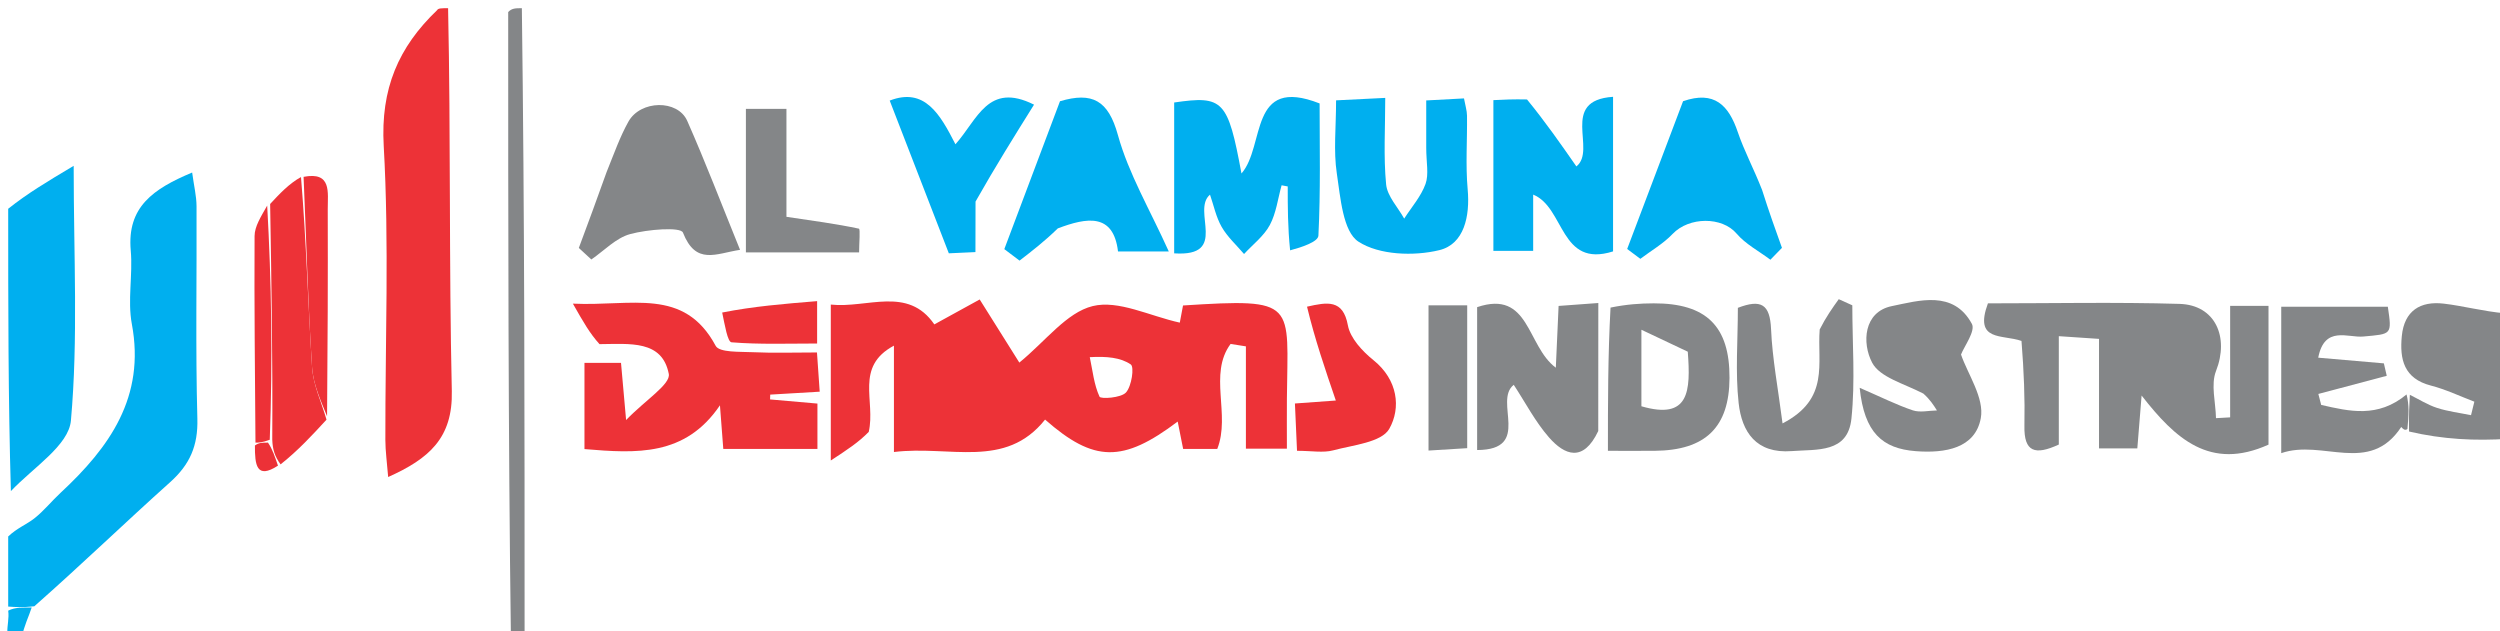 <svg xmlns="http://www.w3.org/2000/svg" xmlns:xlink="http://www.w3.org/1999/xlink" version="1.1" id="Layer_1" x="0px" y="0px" width="100%" viewBox="0 0 305 77" enable-background="new 0 0 305 77" xml:space="preserve">


<path fill="#00AFEF" opacity="1" stroke="none" d=" M1,65.45   C2.07,64.427 3.243,63.986 4.183,63.248   C5.352,62.332 6.297,61.137 7.392,60.12   C13.379,54.561 17.754,48.428 16.085,39.529   C15.543,36.637 16.217,33.539 15.952,30.57   C15.478,25.254 18.691,23.039 23.443,21.048   C23.667,22.703 23.972,23.928 23.978,25.155   C24.02,33.802 23.845,42.452 24.079,51.092   C24.168,54.377 23.163,56.671 20.764,58.82   C15.332,63.683 10.087,68.756 4.187,73.967   C2.739,74.128 1.869,74.064 1,74   C1,71.3 1,68.6 1,65.45  z"/>
<path fill="#ED3237" opacity="1" stroke="none" d=" M54.667,1   C55,16.571 54.769,32.146 55.121,47.709   C55.251,53.439 52.338,55.963 47.356,58.197   C47.218,56.435 47.017,55.053 47.014,53.671   C46.99,41.714 47.489,29.729 46.814,17.81   C46.418,10.822 48.611,5.754 53.334,1.234   C53.444,1 53.889,1 54.667,1  z"/>
<path fill="#00AFEF" opacity="1" stroke="none" d=" M1,25.469   C3.36,23.591 5.72,22.181 8.988,20.23   C8.988,31.235 9.545,41.339 8.652,51.312   C8.381,54.335 4.1,56.999 1.328,59.913   C1,48.646 1,37.292 1,25.469  z"/>
<path fill="#848688" opacity="1" stroke="none" d=" M294.001,48.167   C295.102,48.711 296.161,49.388 297.317,49.764   C298.655,50.199 300.078,50.368 301.465,50.653   C301.6,50.103 301.735,49.554 301.871,49.004   C300.112,48.339 298.395,47.51 296.584,47.044   C293.271,46.191 292.743,43.839 293.022,40.988   C293.325,37.898 295.294,36.707 298.139,37.043   C300.533,37.326 302.884,37.972 305.627,38.228   C306,43.022 306,48.044 306,53.533   C302.003,53.804 298.006,53.607 293.903,52.644   C293.865,50.641 293.933,49.404 294.001,48.167  z"/>
<path fill="#848688" opacity="1" stroke="none" d=" M62.333,78   C62,52.646 62,27.292 62,1.469   C62.444,1 62.889,1 63.667,1   C64,26.354 64,51.708 64,77.531   C63.556,78 63.111,78 62.333,78  z"/>
<path fill="#00AFEE" opacity="1" stroke="none" d=" M1,74.5   C1.869,74.064 2.739,74.128 3.866,74.114   C3.523,75.2 2.923,76.364 2.661,77.764   C-0.085,78.612 1.263,76.269 1,74.5  z"/>
<path fill="#ED3237" opacity="1" stroke="none" d=" M105.987,52.69   C104.724,53.975 103.471,54.796 101.357,56.181   C101.357,49.108 101.357,43.385 101.357,37.158   C105.782,37.643 110.758,34.856 113.988,39.577   C115.912,38.52 117.925,37.413 119.523,36.535   C121.665,39.946 123.19,42.374 124.359,44.236   C127.573,41.616 130.11,38.128 133.311,37.341   C136.445,36.571 140.256,38.551 143.935,39.361   C143.939,39.338 144.138,38.283 144.329,37.268   C158.384,36.37 157.096,36.875 157.002,48.605   C156.987,50.567 157,52.53 157,54.734   C155.192,54.734 153.813,54.734 152,54.734   C152,52.37 152,50.242 152,48.114   C152,46.162 152,44.209 152,42.257   C151.378,42.157 150.756,42.058 150.134,41.959   C147.405,45.64 150.157,50.591 148.507,54.766   C147.327,54.766 146.056,54.766 144.343,54.766   C144.15,53.794 143.926,52.67 143.679,51.43   C136.989,56.473 133.474,56.437 127.499,51.189   C122.646,57.293 115.877,54.302 109.06,55.146   C109.06,50.579 109.06,46.374 109.06,42.169   C104.245,44.747 106.849,48.898 105.987,52.69  M132.954,43.574   C133.301,45.204 133.463,46.918 134.142,48.394   C134.286,48.706 136.769,48.549 137.37,47.882   C138.064,47.112 138.399,44.769 137.956,44.464   C136.719,43.611 135,43.458 132.954,43.574  z"/>
<path fill="#848688" opacity="1" stroke="none" d=" M246.622,41.594   C244.269,40.77 240.79,41.713 242.527,37.009   C250.313,37.009 258.114,36.845 265.904,37.074   C270.265,37.203 271.985,41.117 270.354,45.263   C269.7,46.924 270.314,49.083 270.351,51.016   C270.927,50.983 271.503,50.951 272.078,50.918   C272.078,46.476 272.078,42.035 272.078,37.312   C273.758,37.312 275.133,37.312 276.758,37.312   C276.758,43.071 276.758,48.669 276.758,54.245   C269.625,57.462 265.374,53.508 261.276,48.254   C261.109,50.317 260.941,52.381 260.753,54.703   C259.243,54.703 257.856,54.703 256.08,54.703   C256.08,50.262 256.08,45.984 256.08,41.343   C254.345,41.226 252.967,41.133 251.175,41.013   C251.175,45.621 251.175,49.895 251.175,54.235   C248.261,55.58 246.913,55.148 246.979,51.95   C247.047,48.626 246.917,45.298 246.622,41.594  z"/>
<path fill="#ED3237" opacity="1" stroke="none" d=" M73.14,41.985   C71.949,40.662 71.202,39.349 69.891,37.044   C77.088,37.393 83.45,34.998 87.312,42.191   C87.762,43.031 90.279,42.894 91.849,42.969   C94.325,43.086 96.811,43 99.67,43   C99.783,44.625 99.88,46.006 100.004,47.786   C97.791,47.917 95.879,48.03 93.967,48.143   C93.961,48.339 93.955,48.535 93.949,48.731   C95.789,48.892 97.63,49.053 99.727,49.236   C99.727,51.067 99.727,52.799 99.727,54.767   C95.927,54.767 92.312,54.767 88.241,54.767   C88.124,53.232 88.003,51.658 87.834,49.447   C83.601,55.7 77.647,55.322 71.305,54.788   C71.305,51.26 71.305,47.862 71.305,44.27   C72.85,44.27 74.249,44.27 75.763,44.27   C75.94,46.256 76.095,48 76.384,51.245   C78.758,48.785 81.839,46.874 81.592,45.613   C80.782,41.466 76.871,41.961 73.14,41.985  z"/>
<path fill="#00AFEF" opacity="1" stroke="none" d=" M157.394,30.541   C157.103,27.717 157.103,25.232 157.103,22.746   C156.854,22.699 156.605,22.652 156.356,22.605   C155.9,24.236 155.697,26.003 154.915,27.458   C154.189,28.808 152.845,29.825 151.774,30.989   C150.848,29.898 149.747,28.907 149.046,27.687   C148.357,26.489 148.074,25.057 147.62,23.748   C145.318,25.684 149.99,31.356 143.249,30.909   C143.249,24.663 143.249,18.577 143.249,12.505   C149.229,11.633 149.801,12.209 151.46,21.165   C154.4,17.795 152.303,9.206 160.993,12.62   C160.993,17.842 161.121,23.306 160.846,28.749   C160.807,29.511 158.787,30.172 157.394,30.541  z"/>
<path fill="#00AFEF" opacity="1" stroke="none" d=" M186.296,12.133   C188.55,14.893 190.402,17.552 192.319,20.304   C194.859,18.289 190.186,12.252 196.793,11.811   C196.793,18.516 196.793,24.618 196.793,30.671   C190.279,32.73 190.922,25.311 187.047,23.743   C187.047,25.942 187.047,28.079 187.047,30.605   C185.401,30.605 183.906,30.605 182.193,30.605   C182.193,24.577 182.193,18.625 182.193,12.216   C183.419,12.155 184.657,12.093 186.296,12.133  z"/>
<path fill="#848688" opacity="1" stroke="none" d=" M194.987,52.585   C193.156,56.457 190.878,55.537 188.971,53.356   C187.294,51.438 186.093,49.104 184.677,46.947   C182.158,48.929 186.962,54.871 180.21,54.905   C180.21,48.881 180.21,43.277 180.21,37.472   C186.638,35.304 186.242,42.221 189.81,44.861   C189.934,42.11 190.033,39.906 190.149,37.324   C191.598,37.217 192.996,37.114 194.995,36.967   C194.995,42.249 194.995,47.189 194.987,52.585  z"/>
<path fill="#00AFEF" opacity="1" stroke="none" d=" M174,18.011   C174,15.904 174,14.261 174,12.253   C175.653,12.164 177.043,12.09 178.607,12.006   C178.764,12.865 178.968,13.49 178.976,14.117   C179.013,17.113 178.787,20.128 179.056,23.1   C179.355,26.396 178.619,29.783 175.602,30.517   C172.485,31.276 168.256,31.121 165.735,29.485   C163.828,28.247 163.536,24.096 163.091,21.156   C162.675,18.402 163.002,15.536 163.002,12.242   C164.904,12.147 166.634,12.061 169,11.943   C169,15.623 168.777,19.083 169.106,22.489   C169.246,23.941 170.541,25.28 171.312,26.671   C172.208,25.271 173.366,23.965 173.915,22.44   C174.339,21.261 174,19.807 174,18.011  z"/>
<path fill="#00AFEF" opacity="1" stroke="none" d=" M129.056,27.863   C127.429,29.447 125.906,30.622 124.383,31.796   C123.764,31.328 123.145,30.86 122.526,30.393   C124.797,24.361 127.068,18.329 129.319,12.35   C133.255,11.184 135.212,12.228 136.383,16.47   C137.695,21.218 140.308,25.607 142.592,30.678   C140.135,30.678 138.406,30.678 136.398,30.678   C135.837,25.95 132.573,26.534 129.056,27.863  z"/>
<path fill="#848688" opacity="1" stroke="none" d=" M73.998,21.011   C74.936,18.689 75.642,16.671 76.671,14.834   C78.143,12.204 82.679,12.116 83.842,14.746   C86.069,19.781 88.033,24.932 90.286,30.48   C87.343,30.929 84.902,32.398 83.32,28.377   C83.037,27.658 78.991,27.984 76.881,28.558   C75.149,29.028 73.711,30.582 72.142,31.656   C71.634,31.187 71.125,30.718 70.617,30.249   C71.715,27.299 72.812,24.348 73.998,21.011  z"/>
<path fill="#848688" opacity="1" stroke="none" d=" M234.65,48.018   C232.248,46.778 229.344,46.033 228.405,44.252   C227.139,41.851 227.352,38.043 230.813,37.343   C234.076,36.683 238.322,35.349 240.57,39.514   C241.036,40.377 239.631,42.251 239.245,43.254   C240.062,45.641 242.111,48.561 241.657,51.018   C240.979,54.69 237.327,55.32 233.717,55.041   C229.666,54.728 227.441,52.811 226.88,47.311   C229.537,48.463 231.404,49.405 233.366,50.063   C234.249,50.359 235.322,50.088 236.308,50.074   C235.88,49.4 235.452,48.726 234.65,48.018  z"/>
<path fill="#848688" opacity="1" stroke="none" d=" M293.599,48.123   C293.933,49.404 293.865,50.641 293.706,52.343   C293.392,52.57 293.17,52.332 292.948,52.093   C289.061,58.003 283.355,53.532 278.311,55.286   C278.311,49.025 278.311,43.438 278.311,37.423   C282.534,37.423 286.912,37.423 291.316,37.423   C291.824,40.88 291.811,40.737 288.308,41.058   C286.45,41.227 283.586,39.682 282.823,43.637   C285.726,43.888 288.279,44.11 290.832,44.331   C290.949,44.837 291.066,45.342 291.183,45.848   C288.401,46.586 285.62,47.323 282.838,48.061   C282.954,48.508 283.07,48.955 283.185,49.401   C286.631,50.183 290.083,51.035 293.599,48.123  z"/>
<path fill="#00AFEF" opacity="1" stroke="none" d=" M214.972,23.167   C215.801,25.789 216.6,28.013 217.398,30.237   C216.928,30.72 216.458,31.204 215.989,31.687   C214.591,30.635 212.955,29.785 211.849,28.484   C210.102,26.43 206.081,26.414 204.05,28.548   C202.923,29.731 201.444,30.578 200.123,31.577   C199.587,31.176 199.051,30.775 198.515,30.375   C200.799,24.336 203.083,18.297 205.334,12.348   C209.159,11.019 210.901,12.842 212.011,16.119   C212.785,18.404 213.95,20.557 214.972,23.167  z"/>
<path fill="#848688" opacity="1" stroke="none" d=" M196.485,37.526   C198.453,37.123 200.102,37.013 201.75,37.008   C208.174,36.989 211.026,39.81 211,46.108   C210.974,52.119 208.077,54.947 201.878,54.998   C200.101,55.012 198.323,55 196.166,55   C196.166,48.997 196.166,43.432 196.485,37.526  M205.909,42.907   C204.237,42.116 202.565,41.324 200.251,40.23   C200.251,44.109 200.251,46.814 200.251,49.565   C206.098,51.267 206.274,47.744 205.909,42.907  z"/>
<path fill="#848688" opacity="1" stroke="none" d=" M222.003,40.196   C222.779,38.662 223.554,37.581 224.328,36.5   C224.879,36.749 225.431,36.998 225.982,37.247   C225.982,41.86 226.351,46.51 225.874,51.073   C225.432,55.303 221.694,54.795 218.582,55.034   C214.247,55.366 212.5,52.692 212.113,49.167   C211.699,45.401 212.02,41.554 212.02,37.555   C214.865,36.468 215.937,37.112 216.069,40.151   C216.225,43.77 216.921,47.365 217.47,51.656   C223.279,48.653 221.673,44.321 222.003,40.196  z"/>
<path fill="#00AFEF" opacity="1" stroke="none" d=" M119.016,24.591   C119.004,26.818 119.004,28.621 119.004,30.755   C117.341,30.831 115.944,30.896 115.757,30.904   C113.189,24.271 110.862,18.26 108.544,12.271   C112.818,10.614 114.695,13.95 116.564,17.601   C119.27,14.582 120.528,9.954 126.153,12.768   C123.821,16.499 121.424,20.333 119.016,24.591  z"/>
<path fill="#ED3237" opacity="1" stroke="none" d=" M159.457,37.415   C161.923,36.858 163.853,36.485 164.441,39.691   C164.729,41.265 166.221,42.861 167.57,43.948   C170.532,46.333 170.946,49.76 169.488,52.321   C168.547,53.972 165.068,54.294 162.655,54.941   C161.43,55.269 160.045,54.998 158.236,54.998   C158.152,53.088 158.076,51.369 157.981,49.226   C159.949,49.083 161.657,48.959 162.971,48.864   C161.684,45.101 160.417,41.398 159.457,37.415  z"/>
<path fill="#848688" opacity="1" stroke="none" d=" M91,24.901   C91,20.792 91,17.163 91,13.285   C92.806,13.285 94.181,13.285 95.946,13.285   C95.946,17.789 95.946,22.057 95.946,26.451   C99.141,26.93 101.987,27.302 104.786,27.896   C104.975,27.936 104.81,29.648 104.81,30.79   C100.205,30.79 95.938,30.79 91,30.79   C91,28.904 91,27.142 91,24.901  z"/>
<path fill="#848688" opacity="1" stroke="none" d=" M178.999,47.92   C178.999,50.37 178.999,52.338 178.999,54.677   C177.328,54.78 175.954,54.865 174.28,54.968   C174.28,48.914 174.28,43.198 174.28,37.251   C175.745,37.251 177.016,37.251 178.999,37.251   C178.999,40.606 178.999,44.023 178.999,47.92  z"/>
<path fill="#ED3237" opacity="1" stroke="none" d=" M88.107,38.13   C91.907,37.374 95.632,37.07 99.689,36.738   C99.689,38.729 99.689,40.106 99.689,41.909   C96.147,41.909 92.681,42.04 89.249,41.761   C88.761,41.721 88.435,39.69 88.107,38.13  z"/>
<path fill="#ED3237" opacity="1" stroke="none" d=" M32.957,24.885   C34.094,23.659 35.231,22.433 36.721,21.596   C37.383,29.594 37.579,37.212 38.073,44.81   C38.213,46.969 39.222,49.071 39.833,51.199   C38.117,53.066 36.401,54.934 34.231,56.654   C33.518,55.672 33.259,54.836 33.216,53.648   C33.274,43.826 33.116,34.355 32.957,24.885  z"/>
<path fill="#ED3137" opacity="1" stroke="none" d=" M32.597,25.081   C33.116,34.355 33.274,43.826 32.911,53.648   C31.982,54 31.574,53.999 31.167,53.999   C31.112,45.6 31.008,37.2 31.058,28.8   C31.065,27.623 31.825,26.451 32.597,25.081  z"/>
<path fill="#ED3237" opacity="1" stroke="none" d=" M39.902,50.785   C39.222,49.071 38.213,46.969 38.073,44.81   C37.579,37.212 37.383,29.594 37.037,21.575   C40.489,20.909 39.979,23.457 39.985,25.529   C40.01,33.81 39.98,42.091 39.902,50.785  z"/>
<path fill="#EC3137" opacity="1" stroke="none" d=" M31.1,54.353   C31.574,53.999 31.982,54 32.695,54   C33.259,54.836 33.518,55.672 33.912,56.808   C31.275,58.526 31.09,56.696 31.1,54.353  z"/>


</svg>